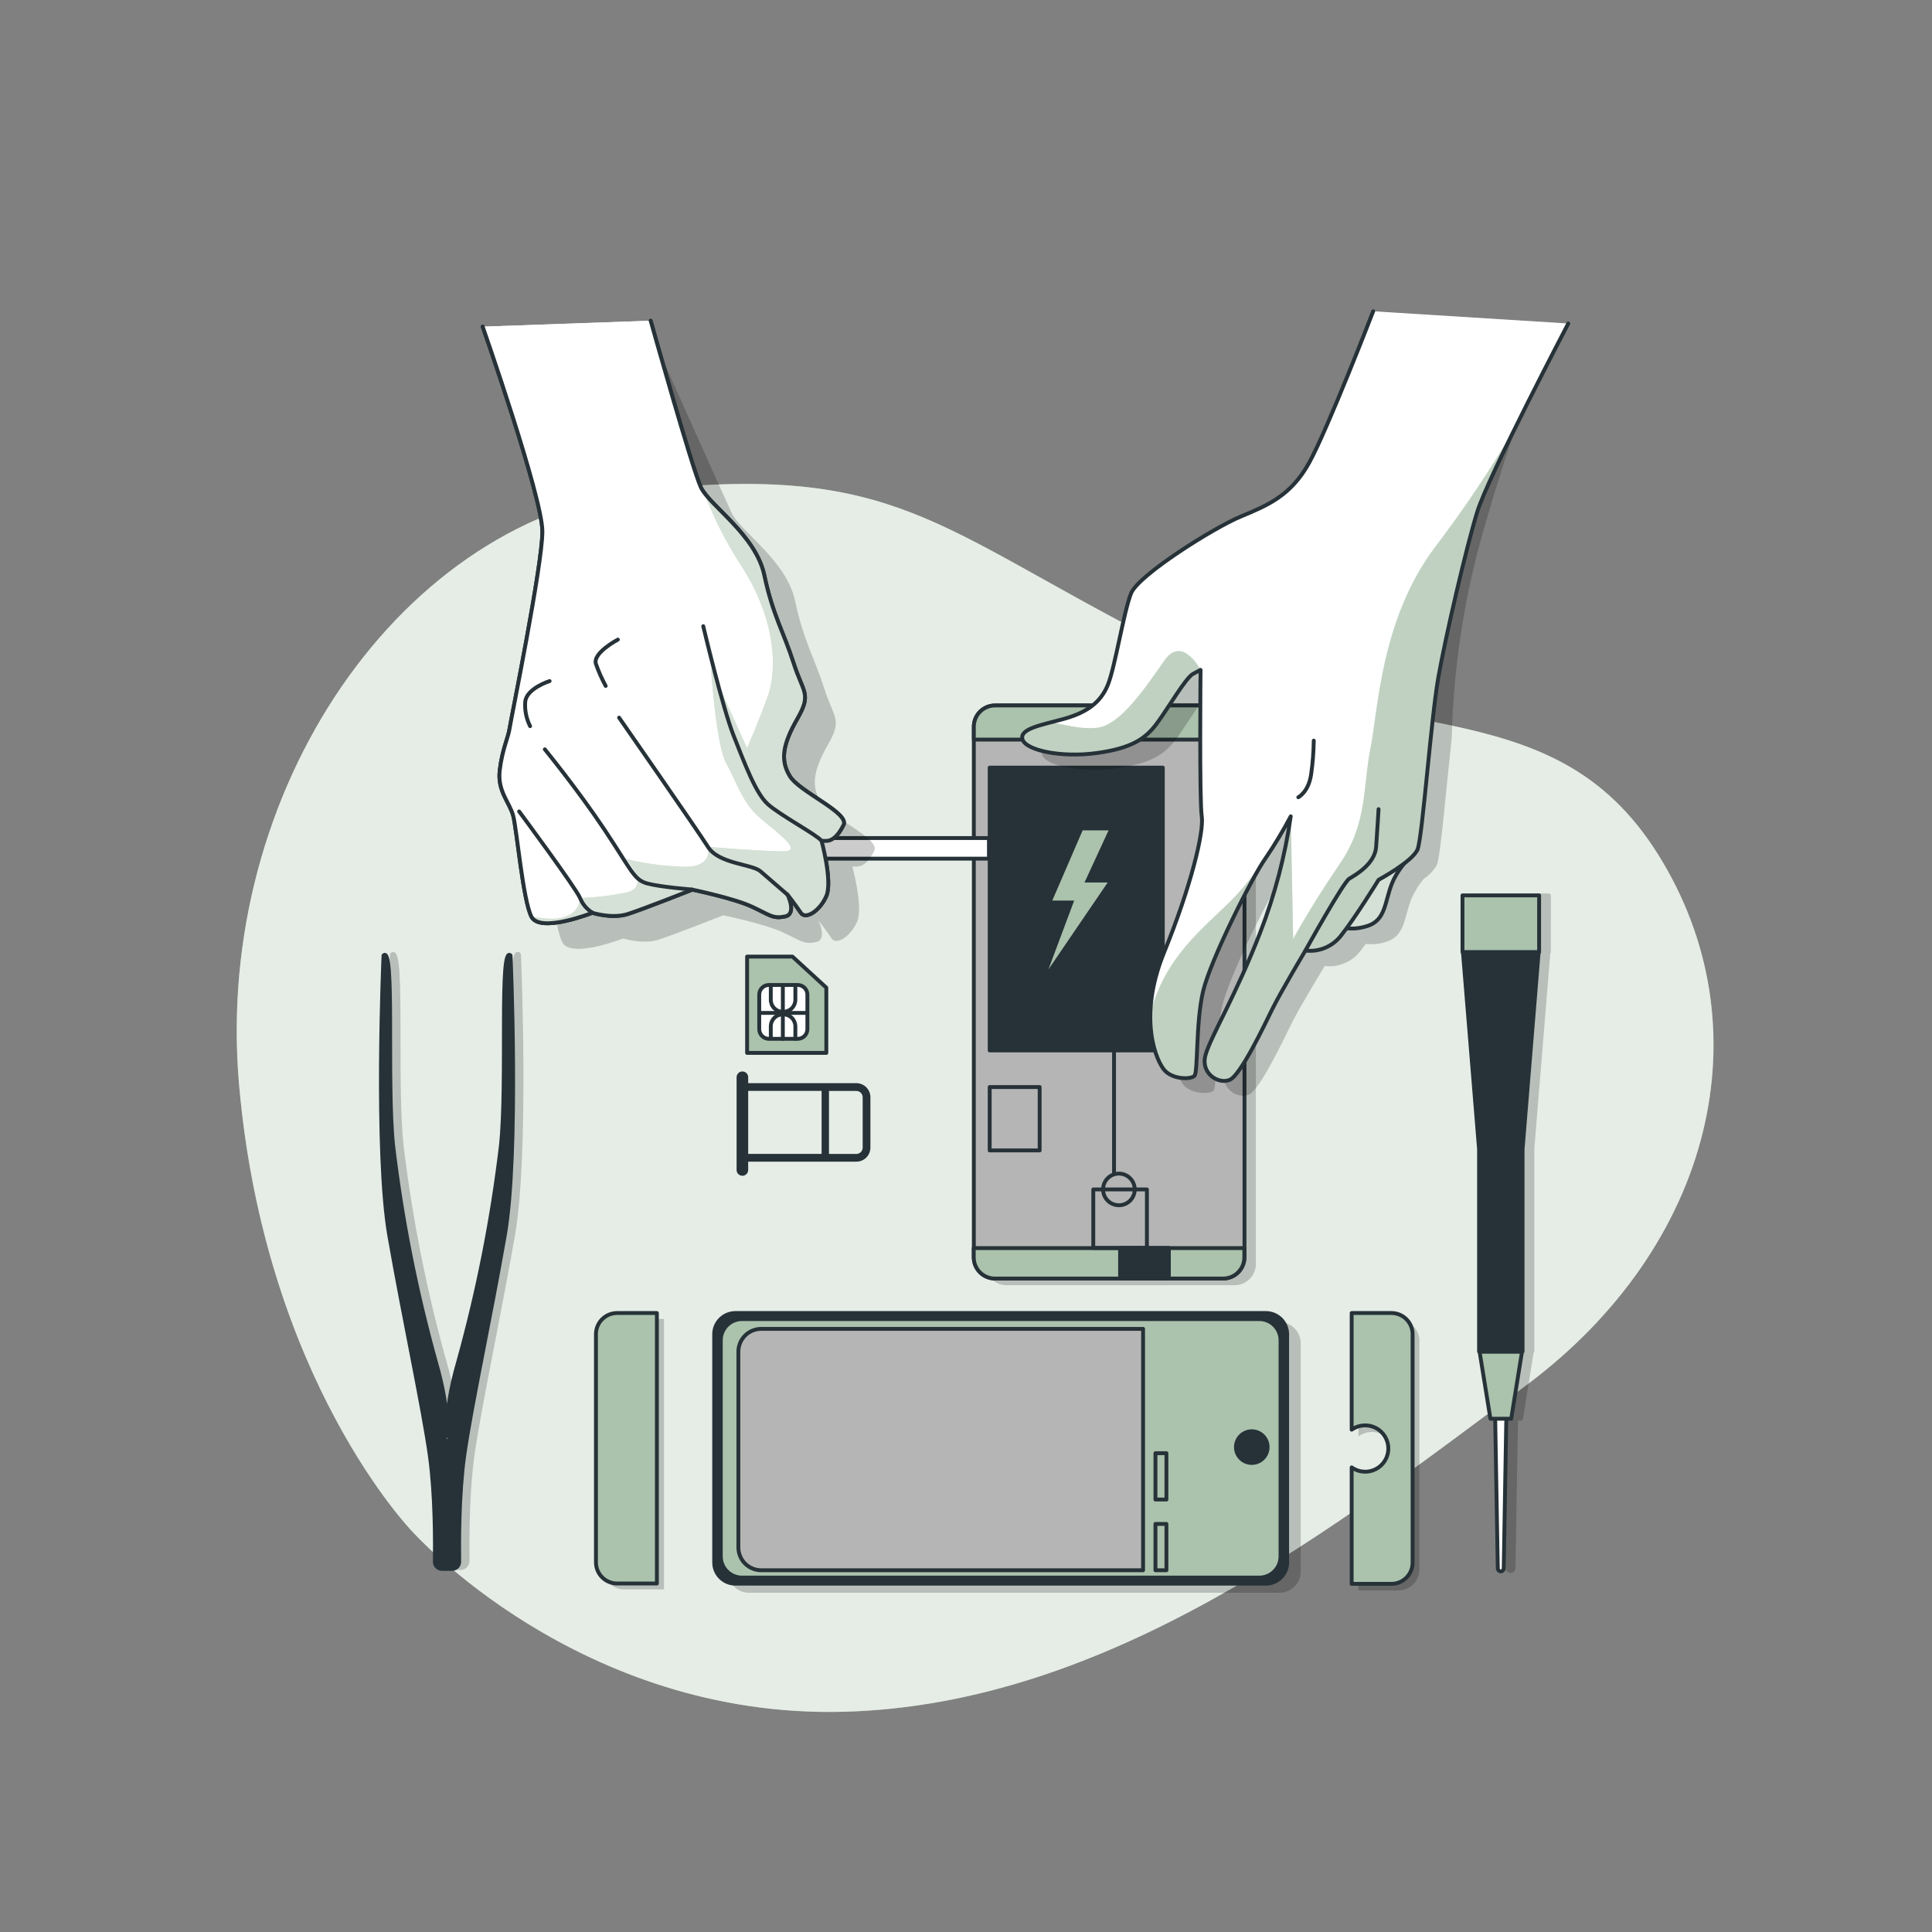 <svg width="500" height="500" viewBox="0 0 500 500" fill="none" xmlns="http://www.w3.org/2000/svg">
<rect x="0" y="0" width="500" height="500" fill="#808080" stroke="none"/>
<path d="M106.65 396.3C106.65 396.3 149.73 444.85 218.47 443C287.21 441.15 346.13 394.85 394.85 358.61C443.57 322.37 456.99 265.61 429.08 221.08C401.17 176.55 356.19 194.9 299.24 165.7C242.29 136.5 231.55 120.09 167.85 126.7C104.15 133.31 55.17 204.48 61.88 280.8C68.59 357.12 106.65 396.3 106.65 396.3Z" fill="#ABC2AD"/>
<path opacity="0.7" d="M106.65 396.3C106.65 396.3 149.73 444.85 218.47 443C287.21 441.15 346.13 394.85 394.85 358.61C443.57 322.37 456.99 265.61 429.08 221.08C401.17 176.55 356.19 194.9 299.24 165.7C242.29 136.5 231.55 120.09 167.85 126.7C104.15 133.31 55.17 204.48 61.88 280.8C68.59 357.12 106.65 396.3 106.65 396.3Z" fill="white"/>
<path opacity="0.2" d="M325.01 327.12V189.82C325.01 186.788 322.552 184.33 319.52 184.33H260.46C257.428 184.33 254.97 186.788 254.97 189.82V327.12C254.97 330.152 257.428 332.61 260.46 332.61H319.52C322.552 332.61 325.01 330.152 325.01 327.12Z" fill="black"/>
<path d="M322.07 325.37V188.07C322.07 185.038 319.612 182.58 316.58 182.58H257.52C254.488 182.58 252.03 185.038 252.03 188.07V325.37C252.03 328.402 254.488 330.86 257.52 330.86H316.58C319.612 330.86 322.07 328.402 322.07 325.37Z" fill="#B5B5B5" stroke="#263238" stroke-linecap="round" stroke-linejoin="round"/>
<path d="M316.58 182.57H257.51C256.79 182.57 256.076 182.712 255.411 182.988C254.745 183.264 254.14 183.669 253.631 184.179C253.122 184.689 252.719 185.294 252.444 185.96C252.169 186.626 252.029 187.34 252.03 188.06V191.4H322.03V188.06C322.033 186.61 321.461 185.218 320.439 184.189C319.418 183.16 318.03 182.578 316.58 182.57V182.57Z" fill="#ABC2AD" stroke="#263238" stroke-linecap="round" stroke-linejoin="round"/>
<path d="M300.93 198.66H256.13V271.85H300.93V198.66Z" fill="#263238" stroke="#263238" stroke-linecap="round" stroke-linejoin="round"/>
<path d="M252 323V325.4C251.999 326.12 252.139 326.834 252.414 327.5C252.689 328.166 253.093 328.771 253.602 329.281C254.111 329.791 254.715 330.196 255.381 330.472C256.046 330.748 256.76 330.89 257.48 330.89H316.55C317.27 330.89 317.984 330.748 318.649 330.472C319.315 330.196 319.92 329.791 320.429 329.281C320.938 328.771 321.341 328.166 321.616 327.5C321.891 326.834 322.031 326.12 322.03 325.4V323H252Z" fill="#ABC2AD" stroke="#263238" stroke-linecap="round" stroke-linejoin="round"/>
<path d="M296.82 307.82H282.94V322.96H296.82V307.82Z" stroke="#263238" stroke-linecap="round" stroke-linejoin="round"/>
<path d="M293.67 307.82C293.67 307.009 293.43 306.216 292.979 305.542C292.529 304.868 291.888 304.342 291.139 304.032C290.39 303.722 289.565 303.641 288.77 303.799C287.975 303.957 287.244 304.347 286.671 304.921C286.097 305.494 285.707 306.225 285.549 307.02C285.391 307.815 285.472 308.64 285.782 309.389C286.092 310.138 286.618 310.779 287.292 311.229C287.966 311.68 288.759 311.92 289.57 311.92C290.108 311.92 290.642 311.814 291.139 311.608C291.636 311.402 292.088 311.1 292.469 310.719C292.85 310.338 293.152 309.886 293.358 309.389C293.564 308.892 293.67 308.358 293.67 307.82Z" stroke="#263238" stroke-linecap="round" stroke-linejoin="round"/>
<path d="M288.31 303.72V271.85" stroke="#263238" stroke-linecap="round" stroke-linejoin="round"/>
<path d="M269.06 281.32H256.13V297.73H269.06V281.32Z" stroke="#263238" stroke-linecap="round" stroke-linejoin="round"/>
<path d="M302.5 322.96H289.88V330.85H302.5V322.96Z" fill="#263238" stroke="#263238" stroke-linecap="round" stroke-linejoin="round"/>
<path d="M286.9 214.89H280.19L272.33 233.06H278L271.33 250.89L286.67 228.39H280.67L286.9 214.89Z" fill="#ABC2AD"/>
<path opacity="0.2" d="M161.55 341.34H171.84V411.34H161.55C160.83 411.34 160.118 411.198 159.453 410.923C158.788 410.647 158.184 410.244 157.675 409.735C157.166 409.226 156.763 408.622 156.487 407.957C156.212 407.292 156.07 406.58 156.07 405.86V346.83C156.069 346.11 156.209 345.396 156.484 344.73C156.759 344.064 157.163 343.459 157.672 342.949C158.18 342.439 158.785 342.034 159.451 341.758C160.116 341.482 160.83 341.34 161.55 341.34V341.34Z" fill="black"/>
<path d="M159.71 339.81H170V409.81H159.71C158.99 409.81 158.276 409.668 157.611 409.392C156.945 409.116 156.341 408.711 155.832 408.201C155.323 407.691 154.919 407.086 154.644 406.42C154.369 405.754 154.229 405.04 154.23 404.32V345.29C154.23 343.837 154.807 342.443 155.835 341.415C156.863 340.387 158.257 339.81 159.71 339.81V339.81Z" fill="#ABC2AD" stroke="#263238" stroke-linecap="round" stroke-linejoin="round"/>
<path opacity="0.2" d="M361.86 341.57H351.57V371.71C352.467 371.068 353.523 370.686 354.623 370.606C355.723 370.526 356.824 370.75 357.804 371.254C358.785 371.758 359.608 372.523 360.182 373.464C360.757 374.406 361.061 375.487 361.061 376.59C361.061 377.693 360.757 378.774 360.182 379.716C359.608 380.657 358.785 381.422 357.804 381.926C356.824 382.43 355.723 382.654 354.623 382.574C353.523 382.494 352.467 382.112 351.57 381.47V411.61H361.86C363.316 411.61 364.712 411.032 365.742 410.002C366.772 408.972 367.35 407.576 367.35 406.12V347.06C367.35 345.604 366.772 344.208 365.742 343.178C364.712 342.148 363.316 341.57 361.86 341.57Z" fill="black"/>
<path d="M360.1 339.81H349.81V370C350.707 369.358 351.763 368.976 352.863 368.896C353.963 368.816 355.064 369.04 356.044 369.544C357.025 370.048 357.848 370.813 358.422 371.754C358.997 372.696 359.301 373.777 359.301 374.88C359.301 375.983 358.997 377.064 358.422 378.006C357.848 378.947 357.025 379.712 356.044 380.216C355.064 380.72 353.963 380.944 352.863 380.864C351.763 380.784 350.707 380.402 349.81 379.76V409.9H360.1C360.82 409.9 361.534 409.758 362.199 409.482C362.865 409.206 363.469 408.801 363.978 408.291C364.487 407.781 364.891 407.176 365.166 406.51C365.441 405.844 365.581 405.13 365.58 404.41V345.29C365.58 343.837 365.003 342.443 363.975 341.415C362.947 340.387 361.553 339.81 360.1 339.81V339.81Z" fill="#ABC2AD" stroke="#263238" stroke-linecap="round" stroke-linejoin="round"/>
<path opacity="0.2" d="M331.14 342.16H193.84C190.808 342.16 188.35 344.618 188.35 347.65V406.71C188.35 409.742 190.808 412.2 193.84 412.2H331.14C334.172 412.2 336.63 409.742 336.63 406.71V347.65C336.63 344.618 334.172 342.16 331.14 342.16Z" fill="black"/>
<path d="M327.62 339.81H190.32C187.288 339.81 184.83 342.268 184.83 345.3V404.36C184.83 407.392 187.288 409.85 190.32 409.85H327.62C330.652 409.85 333.11 407.392 333.11 404.36V345.3C333.11 342.268 330.652 339.81 327.62 339.81Z" fill="#263238" stroke="#263238" stroke-linecap="round" stroke-linejoin="round"/>
<path d="M325.91 341.38H192.03C188.998 341.38 186.54 343.838 186.54 346.87V402.79C186.54 405.822 188.998 408.28 192.03 408.28H325.91C328.942 408.28 331.4 405.822 331.4 402.79V346.87C331.4 343.838 328.942 341.38 325.91 341.38Z" fill="#ABC2AD" stroke="#263238" stroke-linecap="round" stroke-linejoin="round"/>
<path d="M197 343.91H295.83V406.38H197C195.433 406.38 193.929 405.757 192.821 404.649C191.713 403.541 191.09 402.037 191.09 400.47V349.82C191.09 348.253 191.713 346.749 192.821 345.641C193.929 344.533 195.433 343.91 197 343.91V343.91Z" fill="#B5B5B5" stroke="#263238" stroke-linecap="round" stroke-linejoin="round"/>
<path d="M323.96 378.61C326.224 378.61 328.06 376.774 328.06 374.51C328.06 372.246 326.224 370.41 323.96 370.41C321.696 370.41 319.86 372.246 319.86 374.51C319.86 376.774 321.696 378.61 323.96 378.61Z" fill="#263238" stroke="#263238" stroke-linecap="round" stroke-linejoin="round"/>
<path d="M301.87 394.39H299.03V406.38H301.87V394.39Z" stroke="#263238" stroke-linecap="round" stroke-linejoin="round"/>
<path d="M301.87 376.09H299.03V388.08H301.87V376.09Z" stroke="#263238" stroke-linecap="round" stroke-linejoin="round"/>
<path d="M221.63 280.32H193.63V278.79C193.63 278.392 193.472 278.011 193.191 277.729C192.909 277.448 192.528 277.29 192.13 277.29C191.732 277.29 191.351 277.448 191.069 277.729C190.788 278.011 190.63 278.392 190.63 278.79V302.79C190.63 303.188 190.788 303.569 191.069 303.851C191.351 304.132 191.732 304.29 192.13 304.29C192.528 304.29 192.909 304.132 193.191 303.851C193.472 303.569 193.63 303.188 193.63 302.79V300.64H221.63C222.594 300.637 223.517 300.253 224.197 299.57C224.878 298.888 225.26 297.964 225.26 297V284C225.265 283.519 225.175 283.043 224.995 282.597C224.815 282.151 224.549 281.746 224.212 281.404C223.874 281.062 223.472 280.79 223.029 280.604C222.586 280.418 222.111 280.321 221.63 280.32V280.32ZM193.63 282.32H212.63V298.62H193.63V282.32ZM223.26 297C223.26 297.433 223.089 297.849 222.783 298.156C222.478 298.463 222.063 298.637 221.63 298.64H214.54V282.34H221.63C222.062 282.34 222.477 282.512 222.783 282.817C223.088 283.123 223.26 283.538 223.26 283.97V297Z" fill="#263238"/>
<path d="M205.08 247.56H193.35V272.49H213.85V255.61L205.08 247.56Z" fill="#ABC2AD" stroke="#263238" stroke-linecap="round" stroke-linejoin="round"/>
<path d="M206.44 254.91H199C197.614 254.91 196.49 256.034 196.49 257.42V266.34C196.49 267.726 197.614 268.85 199 268.85H206.44C207.826 268.85 208.95 267.726 208.95 266.34V257.42C208.95 256.034 207.826 254.91 206.44 254.91Z" fill="white" stroke="#263238" stroke-linecap="round" stroke-linejoin="round"/>
<path d="M202.6 255.16V268.86" stroke="#263238" stroke-linecap="round" stroke-linejoin="round"/>
<path d="M196.49 262.14H208.82" stroke="#263238" stroke-linecap="round" stroke-linejoin="round"/>
<path d="M199.48 268.74V265.63C199.48 264.803 199.809 264.009 200.394 263.424C200.979 262.839 201.773 262.51 202.6 262.51H202.71C203.538 262.51 204.333 262.838 204.92 263.423C205.506 264.008 205.837 264.802 205.84 265.63V268.85" stroke="#263238" stroke-linecap="round" stroke-linejoin="round"/>
<path d="M205.84 255.63V258.74C205.837 259.568 205.506 260.362 204.92 260.947C204.333 261.532 203.538 261.86 202.71 261.86H202.6C202.19 261.86 201.785 261.779 201.406 261.623C201.027 261.466 200.684 261.236 200.394 260.946C200.104 260.656 199.874 260.313 199.717 259.934C199.561 259.555 199.48 259.15 199.48 258.74V255.52" stroke="#263238" stroke-linecap="round" stroke-linejoin="round"/>
<path opacity="0.2" d="M401.36 231.73C401.36 231.597 401.307 231.47 401.214 231.376C401.12 231.283 400.993 231.23 400.86 231.23H381C380.868 231.233 380.743 231.286 380.649 231.379C380.556 231.472 380.503 231.598 380.5 231.73V246.4C380.503 246.532 380.557 246.657 380.65 246.75L384.78 297.36C384.775 297.383 384.775 297.407 384.78 297.43V349.75C384.779 349.823 384.795 349.895 384.826 349.961C384.857 350.027 384.903 350.084 384.96 350.13L387.73 367.25C387.749 367.367 387.808 367.473 387.898 367.55C387.988 367.627 388.102 367.669 388.22 367.67H389L389.67 405.92C389.698 406.236 389.844 406.53 390.078 406.744C390.312 406.959 390.618 407.077 390.935 407.077C391.252 407.077 391.558 406.959 391.792 406.744C392.026 406.53 392.172 406.236 392.2 405.92L392.86 367.66H393.63C393.749 367.66 393.865 367.617 393.956 367.541C394.047 367.464 394.109 367.357 394.13 367.24L396.89 350.12C396.948 350.075 396.995 350.017 397.028 349.952C397.061 349.886 397.079 349.814 397.08 349.74V297.43C397.075 297.407 397.075 297.383 397.08 297.36L401.21 246.75C401.301 246.656 401.351 246.53 401.35 246.4L401.36 231.73Z" fill="black"/>
<path d="M388.39 406.67C388.191 406.667 388.001 406.588 387.859 406.448C387.717 406.308 387.635 406.119 387.63 405.92L386.89 363.67H389.89L389.16 405.92C389.155 406.121 389.071 406.311 388.928 406.452C388.784 406.592 388.591 406.67 388.39 406.67V406.67Z" fill="white" stroke="#263238" stroke-miterlimit="10"/>
<path d="M398.2 246.44H378.61L382.77 297.32H382.78V349.75H394.04V297.32H394.05L398.2 246.44Z" fill="#263238" stroke="#263238" stroke-linecap="round" stroke-linejoin="round"/>
<path d="M398.32 231.73H378.49V246.39H398.32V231.73Z" fill="#ABC2AD" stroke="#263238" stroke-linecap="round" stroke-linejoin="round"/>
<path d="M391.1 367.17H385.72L382.92 349.83H393.89L391.1 367.17Z" fill="#ABC2AD" stroke="#263238" stroke-linecap="round" stroke-linejoin="round"/>
<path opacity="0.2" d="M134.82 247C134.81 246.876 134.757 246.759 134.67 246.67C134.553 246.525 134.394 246.421 134.214 246.372C134.034 246.324 133.844 246.333 133.67 246.4C132.23 247 132.09 253.02 132.07 268.8C132.07 278.32 132.07 289.12 131.3 296.22C129.045 315.025 125.367 333.631 120.3 351.88C119.22 355.522 118.411 359.239 117.88 363C117.33 359.249 116.507 355.542 115.42 351.91C110.348 333.662 106.671 315.055 104.42 296.25C103.67 289.15 103.66 278.35 103.65 268.83C103.65 253.05 103.5 247.03 102.06 246.43C101.886 246.367 101.696 246.358 101.517 246.407C101.338 246.455 101.179 246.557 101.06 246.7C100.972 246.787 100.921 246.906 100.92 247.03C100.92 247.54 98.71 298.33 102.42 319.64C104.08 329.14 105.94 338.72 107.74 347.98C110 359.61 111.95 369.66 112.92 376.62C114.3 386.5 114.28 399.01 114.2 403.93C114.199 404.24 114.258 404.547 114.376 404.834C114.493 405.121 114.666 405.382 114.884 405.602C115.102 405.822 115.362 405.997 115.648 406.117C115.933 406.236 116.24 406.299 116.55 406.3H119.17C119.48 406.3 119.787 406.239 120.072 406.119C120.358 406 120.618 405.825 120.835 405.604C121.053 405.384 121.225 405.122 121.341 404.835C121.456 404.547 121.514 404.24 121.51 403.93C121.44 399.01 121.41 386.51 122.79 376.62C123.79 369.62 125.72 359.62 127.98 347.98C129.77 338.72 131.63 329.14 133.29 319.64C137 298.3 134.84 247.51 134.82 247ZM117.88 371.75C117.907 371.868 117.94 371.985 117.98 372.1L117.88 372.19L117.78 372.1C117.81 372 117.84 371.89 117.88 371.75Z" fill="black"/>
<path d="M132.13 247.28C129.13 244.28 131.38 280.03 129.63 296.53C127.387 315.366 123.71 334.004 118.63 352.28C114.13 367.78 116.38 372.53 116.38 372.53L115.69 373.09C115.3 372.76 115 372.53 115 372.53C115 372.53 117.25 367.78 112.75 352.28C107.67 334.004 103.993 315.366 101.75 296.53C100 280.03 102.25 244.28 99.25 247.28C99.25 247.28 97 298.28 100.75 319.78C104.5 341.28 109.5 364.28 111.25 376.78C112.65 386.78 112.61 399.46 112.54 404.16C112.536 404.404 112.581 404.647 112.671 404.873C112.762 405.1 112.897 405.306 113.068 405.481C113.239 405.655 113.444 405.793 113.669 405.887C113.894 405.981 114.136 406.03 114.38 406.03H117C117.244 406.03 117.486 405.981 117.711 405.887C117.936 405.793 118.141 405.655 118.312 405.481C118.483 405.306 118.618 405.1 118.709 404.873C118.799 404.647 118.844 404.404 118.84 404.16C118.77 399.46 118.74 386.76 120.13 376.78C121.88 364.28 126.88 341.28 130.63 319.78C134.38 298.28 132.13 247.28 132.13 247.28Z" fill="#263238" stroke="#263238" stroke-linecap="round" stroke-linejoin="round"/>
<path opacity="0.2" d="M383.34 139.32C388.404 121.307 394.375 103.561 401.23 86.15L360.38 84.56C360.38 84.56 348.52 115.27 343.79 123.79C339.06 132.31 333.06 134.79 326.12 137.67C319.18 140.55 299.62 152.81 297.72 157.55C295.82 162.29 293.62 176.48 291.72 181.21C289.82 185.94 286.04 188.46 280.36 190.04C279.25 190.35 278.12 190.64 277.04 190.92H276.96L275.89 191.2L275.32 191.35L274.95 191.45L274.44 191.6L274.08 191.71L273.57 191.87L273.27 191.96L272.54 192.22L272.4 192.28C272.21 192.35 272.03 192.42 271.86 192.5L271.63 192.6L271.24 192.8L271.03 192.91L270.68 193.12L270.53 193.23C270.385 193.333 270.248 193.447 270.12 193.57V193.57C270.021 193.672 269.931 193.783 269.85 193.9C269.823 193.941 269.799 193.985 269.78 194.03C269.732 194.116 269.692 194.206 269.66 194.3C269.639 194.348 269.622 194.399 269.61 194.45C269.599 194.55 269.599 194.65 269.61 194.75C269.605 194.797 269.605 194.843 269.61 194.89C269.617 195.047 269.647 195.202 269.7 195.35C270.64 198.19 279.79 200.09 288.94 198.83C298.09 197.57 301.56 195.04 304.4 191.25C307.24 187.46 311.97 179.25 313.86 178.32L315.76 177.32C315.76 177.32 315.44 211.08 316.07 215.18C316.7 219.28 313.23 233.48 306.29 250.52C303.974 255.945 302.777 261.781 302.77 267.68V267.76C302.787 269.099 302.89 270.435 303.08 271.76V271.76C303.243 272.903 303.477 274.036 303.78 275.15C303.87 275.47 303.97 275.79 304.06 276.09V276.14C304.26 276.76 304.47 277.33 304.68 277.84C304.78 278.07 304.87 278.29 304.97 278.49L305.03 278.62C305.123 278.813 305.213 278.993 305.3 279.16C305.302 279.187 305.302 279.213 305.3 279.24C305.4 279.43 305.5 279.61 305.61 279.78V279.83C305.7 279.97 305.78 280.11 305.87 280.23L305.95 280.35L306.15 280.62L306.23 280.71L306.49 281C308.7 283.21 313.11 283.21 314.06 282.26C315.01 281.31 314.38 268.69 316.27 260.49C318.16 252.29 329.2 230.49 332.36 226.1C334.77 222.56 336.98 218.887 338.98 215.1C337.501 225.367 334.857 235.432 331.1 245.1C324.79 261.51 318.16 272.23 316.9 276.97C315.64 281.71 320.37 284.54 323.21 283.28C326.05 282.02 332.04 269.39 334.21 264.98C336.38 260.57 342.84 250 342.84 250C344.565 250.207 346.314 249.966 347.918 249.3C349.522 248.635 350.928 247.567 352 246.2C352.46 245.62 352.95 244.97 353.46 244.28C355.309 244.507 357.186 244.298 358.94 243.67C363.67 242.1 363.36 237.36 365.25 232.67C366.05 230.797 367.121 229.051 368.43 227.49C369.846 226.558 371.024 225.308 371.87 223.84C372.81 221.51 374.26 204.19 375.71 190.98C376.128 173.512 378.69 156.162 383.34 139.32V139.32Z" fill="black"/>
<path d="M366.86 219.8C366.86 219.8 362.13 223.9 360.24 228.63C358.35 233.36 358.66 238.1 353.93 239.63C349.2 241.16 346.36 239.63 346.36 239.63C346.36 239.63 350.14 230.17 352.36 227.01C354.58 223.85 366.86 219.8 366.86 219.8Z" fill="#ABC2AD"/>
<path opacity="0.5" d="M366.86 219.8C366.86 219.8 362.13 223.9 360.24 228.63C358.35 233.36 358.66 238.1 353.93 239.63C349.2 241.16 346.36 239.63 346.36 239.63C346.36 239.63 350.14 230.17 352.36 227.01C354.58 223.85 366.86 219.8 366.86 219.8Z" fill="white"/>
<path d="M366.86 219.8C366.86 219.8 362.13 223.9 360.24 228.63C358.35 233.36 358.66 238.1 353.93 239.63C349.2 241.16 346.36 239.63 346.36 239.63C346.36 239.63 350.14 230.17 352.36 227.01C354.58 223.85 366.86 219.8 366.86 219.8Z" stroke="#263238" stroke-linecap="round" stroke-linejoin="round"/>
<path d="M355.38 80.56C355.38 80.56 343.52 111.27 338.79 119.79C334.06 128.31 328.06 130.79 321.12 133.67C314.18 136.55 294.62 148.81 292.72 153.55C290.82 158.29 288.62 172.48 286.72 177.21C284.82 181.94 281.04 184.46 275.36 186.04C269.68 187.62 263.69 188.57 264.64 191.4C265.59 194.23 274.73 196.14 283.88 194.88C293.03 193.62 296.5 191.09 299.34 187.3C302.18 183.51 306.91 175.3 308.8 174.37L310.7 173.37C310.7 173.37 310.38 207.13 311.01 211.23C311.64 215.33 308.17 229.53 301.23 246.57C294.29 263.61 299.34 274.96 301.55 277.17C303.76 279.38 308.17 279.38 309.12 278.43C310.07 277.48 309.44 264.86 311.33 256.66C313.22 248.46 324.26 226.66 327.42 222.27C329.83 218.73 332.04 215.057 334.04 211.27C332.561 221.537 329.917 231.602 326.16 241.27C319.85 257.68 313.22 268.4 311.96 273.14C310.7 277.88 315.43 280.71 318.27 279.45C321.11 278.19 327.1 265.56 329.27 261.15C331.44 256.74 337.84 246 337.84 246C339.565 246.207 341.313 245.966 342.918 245.3C344.522 244.635 345.928 243.567 347 242.2C350.78 237.47 356.78 227.69 356.78 227.69C356.78 227.69 365.61 222.95 366.87 219.8C368.13 216.65 370.34 186.04 372.24 175.31C374.14 164.58 379.49 141.56 382.33 132.41C385.17 123.26 405.87 83.72 405.87 83.72" fill="white"/>
<path d="M299.35 187.3C302.19 183.52 306.92 175.3 308.81 174.37L310.71 173.37C310.71 173.37 306 164.28 301.33 170.95C296.66 177.62 290 187.67 284 188.33C279.84 188.8 276 187.66 272.05 186.92C267.61 188.06 263.89 189.12 264.65 191.4C265.59 194.24 274.74 196.14 283.89 194.88C293.04 193.62 296.51 191.09 299.35 187.3Z" fill="#ABC2AD"/>
<path d="M297.73 262.33C297.5 270.5 300.13 275.79 301.56 277.22C303.77 279.43 308.18 279.43 309.13 278.48C310.08 277.53 309.45 264.91 311.34 256.71C313.23 248.51 324.27 226.71 327.43 222.32C329.84 218.78 332.05 215.107 334.05 211.32C334.05 211.32 326.67 225 318.67 233C311.58 240.09 301.36 247.7 297.73 262.33Z" fill="#ABC2AD"/>
<path d="M392.67 109.67C386.239 120.776 379.112 131.465 371.33 141.67C357.33 160.33 356.67 183.67 354.67 193.67C352.67 203.67 354 213 346.67 223.67C339.34 234.34 334.67 243 334.67 243L334.05 211.28C332.571 221.547 329.927 231.612 326.17 241.28C319.86 257.69 313.23 268.41 311.97 273.15C310.71 277.89 315.44 280.72 318.28 279.46C321.12 278.2 327.11 265.57 329.28 261.16C331.45 256.75 337.84 246 337.84 246C339.565 246.207 341.314 245.966 342.918 245.3C344.522 244.635 345.928 243.567 347 242.2C350.78 237.47 356.78 227.69 356.78 227.69C356.78 227.69 365.61 222.95 366.87 219.8C368.13 216.65 370.34 186.04 372.24 175.31C374.14 164.58 379.49 141.56 382.33 132.41C383.65 128.18 388.2 118.75 392.72 109.83L392.67 109.67Z" fill="#ABC2AD"/>
<g opacity="0.5">
<path opacity="0.5" d="M299.35 187.3C302.19 183.52 306.92 175.3 308.81 174.37L310.71 173.37C310.71 173.37 306 164.28 301.33 170.95C296.66 177.62 290 187.67 284 188.33C279.84 188.8 276 187.66 272.05 186.92C267.61 188.06 263.89 189.12 264.65 191.4C265.59 194.24 274.74 196.14 283.89 194.88C293.04 193.62 296.51 191.09 299.35 187.3Z" fill="white"/>
<path opacity="0.5" d="M297.73 262.33C297.5 270.5 300.13 275.79 301.56 277.22C303.77 279.43 308.18 279.43 309.13 278.48C310.08 277.53 309.45 264.91 311.34 256.71C313.23 248.51 324.27 226.71 327.43 222.32C329.84 218.78 332.05 215.107 334.05 211.32C334.05 211.32 326.67 225 318.67 233C311.58 240.09 301.36 247.7 297.73 262.33Z" fill="white"/>
<path opacity="0.5" d="M392.67 109.67C386.239 120.776 379.112 131.465 371.33 141.67C357.33 160.33 356.67 183.67 354.67 193.67C352.67 203.67 354 213 346.67 223.67C339.34 234.34 334.67 243 334.67 243L334.05 211.28C332.571 221.547 329.927 231.612 326.17 241.28C319.86 257.69 313.23 268.41 311.97 273.15C310.71 277.89 315.44 280.72 318.28 279.46C321.12 278.2 327.11 265.57 329.28 261.16C331.45 256.75 337.84 246 337.84 246C339.565 246.207 341.314 245.966 342.918 245.3C344.522 244.635 345.928 243.567 347 242.2C350.78 237.47 356.78 227.69 356.78 227.69C356.78 227.69 365.61 222.95 366.87 219.8C368.13 216.65 370.34 186.04 372.24 175.31C374.14 164.58 379.49 141.56 382.33 132.41C383.65 128.18 388.2 118.75 392.72 109.83L392.67 109.67Z" fill="white"/>
</g>
<path d="M355.38 80.56C355.38 80.56 343.52 111.27 338.79 119.79C334.06 128.31 328.06 130.79 321.12 133.67C314.18 136.55 294.62 148.81 292.72 153.55C290.82 158.29 288.62 172.48 286.72 177.21C284.82 181.94 281.04 184.46 275.36 186.04C269.68 187.62 263.69 188.57 264.64 191.4C265.59 194.23 274.73 196.14 283.88 194.88C293.03 193.62 296.5 191.09 299.34 187.3C302.18 183.51 306.91 175.3 308.8 174.37L310.7 173.37C310.7 173.37 310.38 207.13 311.01 211.23C311.64 215.33 308.17 229.53 301.23 246.57C294.29 263.61 299.34 274.96 301.55 277.17C303.76 279.38 308.17 279.38 309.12 278.43C310.07 277.48 309.44 264.86 311.33 256.66C313.22 248.46 324.26 226.66 327.42 222.27C329.83 218.73 332.04 215.057 334.04 211.27C332.561 221.537 329.917 231.602 326.16 241.27C319.85 257.68 313.22 268.4 311.96 273.14C310.7 277.88 315.43 280.71 318.27 279.45C321.11 278.19 327.1 265.56 329.27 261.15C331.44 256.74 337.84 246 337.84 246C339.565 246.207 341.313 245.966 342.918 245.3C344.522 244.635 345.928 243.567 347 242.2C350.78 237.47 356.78 227.69 356.78 227.69C356.78 227.69 365.61 222.95 366.87 219.8C368.13 216.65 370.34 186.04 372.24 175.31C374.14 164.58 379.49 141.56 382.33 132.41C385.17 123.26 405.87 83.72 405.87 83.72" stroke="#263238" stroke-linecap="round" stroke-linejoin="round"/>
<path d="M336 206.33C336 206.33 338.67 205 339.33 200.33C339.737 197.46 339.961 194.568 340 191.67" stroke="#263238" stroke-linecap="round" stroke-linejoin="round"/>
<path d="M337.84 246C337.84 246 347.62 228.34 349.2 227.39C350.78 226.44 355.82 223.6 356.14 219.19C356.46 214.78 356.77 209.41 356.77 209.41" stroke="#263238" stroke-linecap="round" stroke-linejoin="round"/>
<path d="M168.39 83C168.39 83 179.15 121.4 181.39 126.13C183.63 130.86 195.58 138.43 197.79 148.84C200 159.25 202.84 163.67 205.36 171.56C207.88 179.45 210.1 179.45 206.31 186.07C202.52 192.69 201.89 196.8 204.42 200.9C206.95 205 219.88 210.36 218.3 213.52C216.72 216.68 215.14 217.62 213.88 217.62H212.62C212.62 217.62 215.46 228.03 213.88 231.82C212.3 235.61 208.52 238.13 207.26 236.23C206 234.33 203.79 231.5 203.79 231.5C203.79 231.5 206.31 236.55 203.16 237.18C200.01 237.81 199.37 236.87 194.64 234.66C189.91 232.45 179.18 230.24 179.18 230.24C179.18 230.24 166.56 235.24 162.46 236.55C158.36 237.86 153.31 236.23 153.31 236.23C153.31 236.23 139.74 241.6 137.53 237.23C135.32 232.86 133.75 214.52 132.8 211.05C131.85 207.58 128.7 204.74 129.33 199.37C129.96 194 131.54 190.85 131.86 188.65C132.18 186.45 140.37 146.37 140.37 137.54C140.37 128.71 124.92 84.54 124.92 84.54" fill="white"/>
<path d="M168.39 83C168.39 83 179.15 121.4 181.39 126.13C183.63 130.86 195.58 138.43 197.79 148.84C200 159.25 202.84 163.67 205.36 171.56C207.88 179.45 210.1 179.45 206.31 186.07C202.52 192.69 201.89 196.8 204.42 200.9C206.95 205 219.88 210.36 218.3 213.52C216.72 216.68 215.14 217.62 213.88 217.62H212.62C212.62 217.62 215.46 228.03 213.88 231.82C212.3 235.61 208.52 238.13 207.26 236.23C206 234.33 203.79 231.5 203.79 231.5C203.79 231.5 206.31 236.55 203.16 237.18C200.01 237.81 199.37 236.87 194.64 234.66C189.91 232.45 179.18 230.24 179.18 230.24C179.18 230.24 166.56 235.24 162.46 236.55C158.36 237.86 153.31 236.23 153.31 236.23C153.31 236.23 139.74 241.6 137.53 237.23C135.32 232.86 133.75 214.52 132.8 211.05C131.85 207.58 128.7 204.74 129.33 199.37C129.96 194 131.54 190.85 131.86 188.65C132.18 186.45 140.37 146.37 140.37 137.54C140.37 128.71 124.92 84.54 124.92 84.54" stroke="#263238" stroke-linecap="round" stroke-linejoin="round"/>
<path d="M182 162.06C182 162.06 187 183.2 189.89 190.46C192.78 197.72 195.56 205.29 198.72 208.13C201.88 210.97 211.34 216.01 212.6 217.59" stroke="#263238" stroke-linecap="round" stroke-linejoin="round"/>
<path d="M160.22 185.73C160.22 185.73 180.41 214.73 183.22 219.17C186.03 223.61 194.58 223.58 196.79 225.48L203.73 231.48" stroke="#263238" stroke-linecap="round" stroke-linejoin="round"/>
<path d="M141 193.93C141 193.93 149.52 204.34 156.46 214.75C163.4 225.16 164.04 227.69 167.46 228.63C170.88 229.57 179.13 230.21 179.13 230.21" stroke="#263238" stroke-linecap="round" stroke-linejoin="round"/>
<path d="M134.35 210C134.35 210 148.86 229.56 150.12 232.4C150.738 233.968 151.846 235.294 153.28 236.18" stroke="#263238" stroke-linecap="round" stroke-linejoin="round"/>
<path d="M159.9 165.53C159.9 165.53 153.28 169.01 154.23 171.84C154.915 173.798 155.758 175.698 156.75 177.52" stroke="#263238" stroke-linecap="round" stroke-linejoin="round"/>
<path d="M142.24 176.26C142.24 176.26 136.24 178.15 135.93 181.62C135.768 183.799 136.203 185.981 137.19 187.93" stroke="#263238" stroke-linecap="round" stroke-linejoin="round"/>
<path d="M255.94 216.89H209.33V222.22H255.94V216.89Z" fill="white" stroke="#263238" stroke-linecap="round" stroke-linejoin="round"/>
<path opacity="0.2" d="M171.44 92.89C171.44 92.89 187.15 128.03 189.36 132.77C191.57 137.51 203.55 145.07 205.76 155.48C207.97 165.89 210.81 170.31 213.33 178.2C215.85 186.09 218.07 186.08 214.28 192.71C210.49 199.34 209.86 203.43 212.39 207.54C214.92 211.65 227.85 217 226.27 220.16C224.69 223.32 223.11 224.26 221.85 224.26H220.59C220.59 224.26 223.43 234.67 221.85 238.45C220.27 242.23 216.49 244.76 215.23 242.87C213.97 240.98 211.76 238.14 211.76 238.14C211.76 238.14 214.28 243.19 211.13 243.82C207.98 244.45 207.34 243.5 202.61 241.29C197.88 239.08 187.15 236.88 187.15 236.88C187.15 236.88 174.53 241.88 170.43 243.19C166.33 244.5 161.28 242.87 161.28 242.87C161.28 242.87 147.71 248.23 145.5 243.82C143.29 239.41 141.72 221.1 140.77 217.63C139.82 214.16 136.67 211.32 137.3 205.96C137.93 200.6 139.51 197.44 139.83 195.23C140.15 193.02 148.34 152.96 148.34 144.12C148.34 135.28 132.89 91.12 132.89 91.12" fill="black"/>
<path d="M168.39 83C168.39 83 179.15 121.4 181.39 126.13C183.63 130.86 195.58 138.43 197.79 148.84C200 159.25 202.84 163.67 205.36 171.56C207.88 179.45 210.1 179.45 206.31 186.07C202.52 192.69 201.89 196.8 204.42 200.9C206.95 205 219.88 210.36 218.3 213.52C216.72 216.68 215.14 217.62 213.88 217.62H212.62C212.62 217.62 215.46 228.03 213.88 231.82C212.3 235.61 208.52 238.13 207.26 236.23C206 234.33 203.79 231.5 203.79 231.5C203.79 231.5 206.31 236.55 203.16 237.18C200.01 237.81 199.37 236.87 194.64 234.66C189.91 232.45 179.18 230.24 179.18 230.24C179.18 230.24 166.56 235.24 162.46 236.55C158.36 237.86 153.31 236.23 153.31 236.23C153.31 236.23 139.74 241.6 137.53 237.23C135.32 232.86 133.75 214.52 132.8 211.05C131.85 207.58 128.7 204.74 129.33 199.37C129.96 194 131.54 190.85 131.86 188.65C132.18 186.45 140.37 146.37 140.37 137.54C140.37 128.71 124.92 84.54 124.92 84.54" fill="white"/>
<path d="M162 231C158.085 231.793 154.112 232.268 150.12 232.42C150.12 232.42 150.34 239.97 137.5 237.15C139.71 241.57 153.28 236.15 153.28 236.15C153.28 236.15 158.33 237.73 162.43 236.47C166.53 235.21 179.15 230.16 179.15 230.16C179.15 230.16 189.88 232.37 194.61 234.58C199.34 236.79 199.97 237.73 203.13 237.1C206.29 236.47 203.76 231.42 203.76 231.42C203.76 231.42 205.97 234.26 207.23 236.15C208.49 238.04 212.23 235.52 213.85 231.74C215.47 227.96 212.59 217.54 212.59 217.54H213.85C215.11 217.54 216.69 216.54 218.27 213.44C219.85 210.34 206.91 204.92 204.39 200.82C201.87 196.72 202.49 192.62 206.28 185.99C210.07 179.36 207.86 179.37 205.33 171.48C202.8 163.59 199.97 159.18 197.76 148.76C195.76 139.34 185.76 132.24 182.23 127.47C184.615 133.824 187.665 139.908 191.33 145.62C200.67 159.62 201.33 172.95 198.67 180.28C196.01 187.61 193.33 193.62 193.33 193.62L184 173C184 173 185.33 193 188 197.67C190.67 202.34 192 207.67 196.67 211.67C201.34 215.67 208 220.33 202.67 220.33C197.34 220.33 183.25 219.17 183.25 219.17C183.25 219.17 184.67 224.33 177.33 224.33C172.164 224.202 167.026 223.532 162 222.33C162 222.33 168.67 229.67 162 231Z" fill="#ABC2AD"/>
<path opacity="0.5" d="M162 231C158.085 231.793 154.112 232.268 150.12 232.42C150.12 232.42 150.34 239.97 137.5 237.15C139.71 241.57 153.28 236.15 153.28 236.15C153.28 236.15 158.33 237.73 162.43 236.47C166.53 235.21 179.15 230.16 179.15 230.16C179.15 230.16 189.88 232.37 194.61 234.58C199.34 236.79 199.97 237.73 203.13 237.1C206.29 236.47 203.76 231.42 203.76 231.42C203.76 231.42 205.97 234.26 207.23 236.15C208.49 238.04 212.23 235.52 213.85 231.74C215.47 227.96 212.59 217.54 212.59 217.54H213.85C215.11 217.54 216.69 216.54 218.27 213.44C219.85 210.34 206.91 204.92 204.39 200.82C201.87 196.72 202.49 192.62 206.28 185.99C210.07 179.36 207.86 179.37 205.33 171.48C202.8 163.59 199.97 159.18 197.76 148.76C195.76 139.34 185.76 132.24 182.23 127.47C184.615 133.824 187.665 139.908 191.33 145.62C200.67 159.62 201.33 172.95 198.67 180.28C196.01 187.61 193.33 193.62 193.33 193.62L184 173C184 173 185.33 193 188 197.67C190.67 202.34 192 207.67 196.67 211.67C201.34 215.67 208 220.33 202.67 220.33C197.34 220.33 183.25 219.17 183.25 219.17C183.25 219.17 184.67 224.33 177.33 224.33C172.164 224.202 167.026 223.532 162 222.33C162 222.33 168.67 229.67 162 231Z" fill="white"/>
<path d="M168.39 83C168.39 83 179.15 121.4 181.39 126.13C183.63 130.86 195.58 138.43 197.79 148.84C200 159.25 202.84 163.67 205.36 171.56C207.88 179.45 210.1 179.45 206.31 186.07C202.52 192.69 201.89 196.8 204.42 200.9C206.95 205 219.88 210.36 218.3 213.52C216.72 216.68 215.14 217.62 213.88 217.62H212.62C212.62 217.62 215.46 228.03 213.88 231.82C212.3 235.61 208.52 238.13 207.26 236.23C206 234.33 203.79 231.5 203.79 231.5C203.79 231.5 206.31 236.55 203.16 237.18C200.01 237.81 199.37 236.87 194.64 234.66C189.91 232.45 179.18 230.24 179.18 230.24C179.18 230.24 166.56 235.24 162.46 236.55C158.36 237.86 153.31 236.23 153.31 236.23C153.31 236.23 139.74 241.6 137.53 237.23C135.32 232.86 133.75 214.52 132.8 211.05C131.85 207.58 128.7 204.74 129.33 199.37C129.96 194 131.54 190.85 131.86 188.65C132.18 186.45 140.37 146.37 140.37 137.54C140.37 128.71 124.92 84.54 124.92 84.54" stroke="#263238" stroke-linecap="round" stroke-linejoin="round"/>
<path d="M182 162.06C182 162.06 187 183.2 189.89 190.46C192.78 197.72 195.56 205.29 198.72 208.13C201.88 210.97 211.34 216.01 212.6 217.59" stroke="#263238" stroke-linecap="round" stroke-linejoin="round"/>
<path d="M160.22 185.73C160.22 185.73 180.41 214.73 183.22 219.17C186.03 223.61 194.58 223.58 196.79 225.48L203.73 231.48" stroke="#263238" stroke-linecap="round" stroke-linejoin="round"/>
<path d="M141 193.93C141 193.93 149.52 204.34 156.46 214.75C163.4 225.16 164.04 227.69 167.46 228.63C170.88 229.57 179.13 230.21 179.13 230.21" stroke="#263238" stroke-linecap="round" stroke-linejoin="round"/>
<path d="M134.35 210C134.35 210 148.86 229.56 150.12 232.4C150.738 233.968 151.846 235.294 153.28 236.18" stroke="#263238" stroke-linecap="round" stroke-linejoin="round"/>
<path d="M159.9 165.53C159.9 165.53 153.28 169.01 154.23 171.84C154.915 173.798 155.758 175.698 156.75 177.52" stroke="#263238" stroke-linecap="round" stroke-linejoin="round"/>
<path d="M142.24 176.26C142.24 176.26 136.24 178.15 135.93 181.62C135.768 183.799 136.203 185.981 137.19 187.93" stroke="#263238" stroke-linecap="round" stroke-linejoin="round"/>
</svg>
